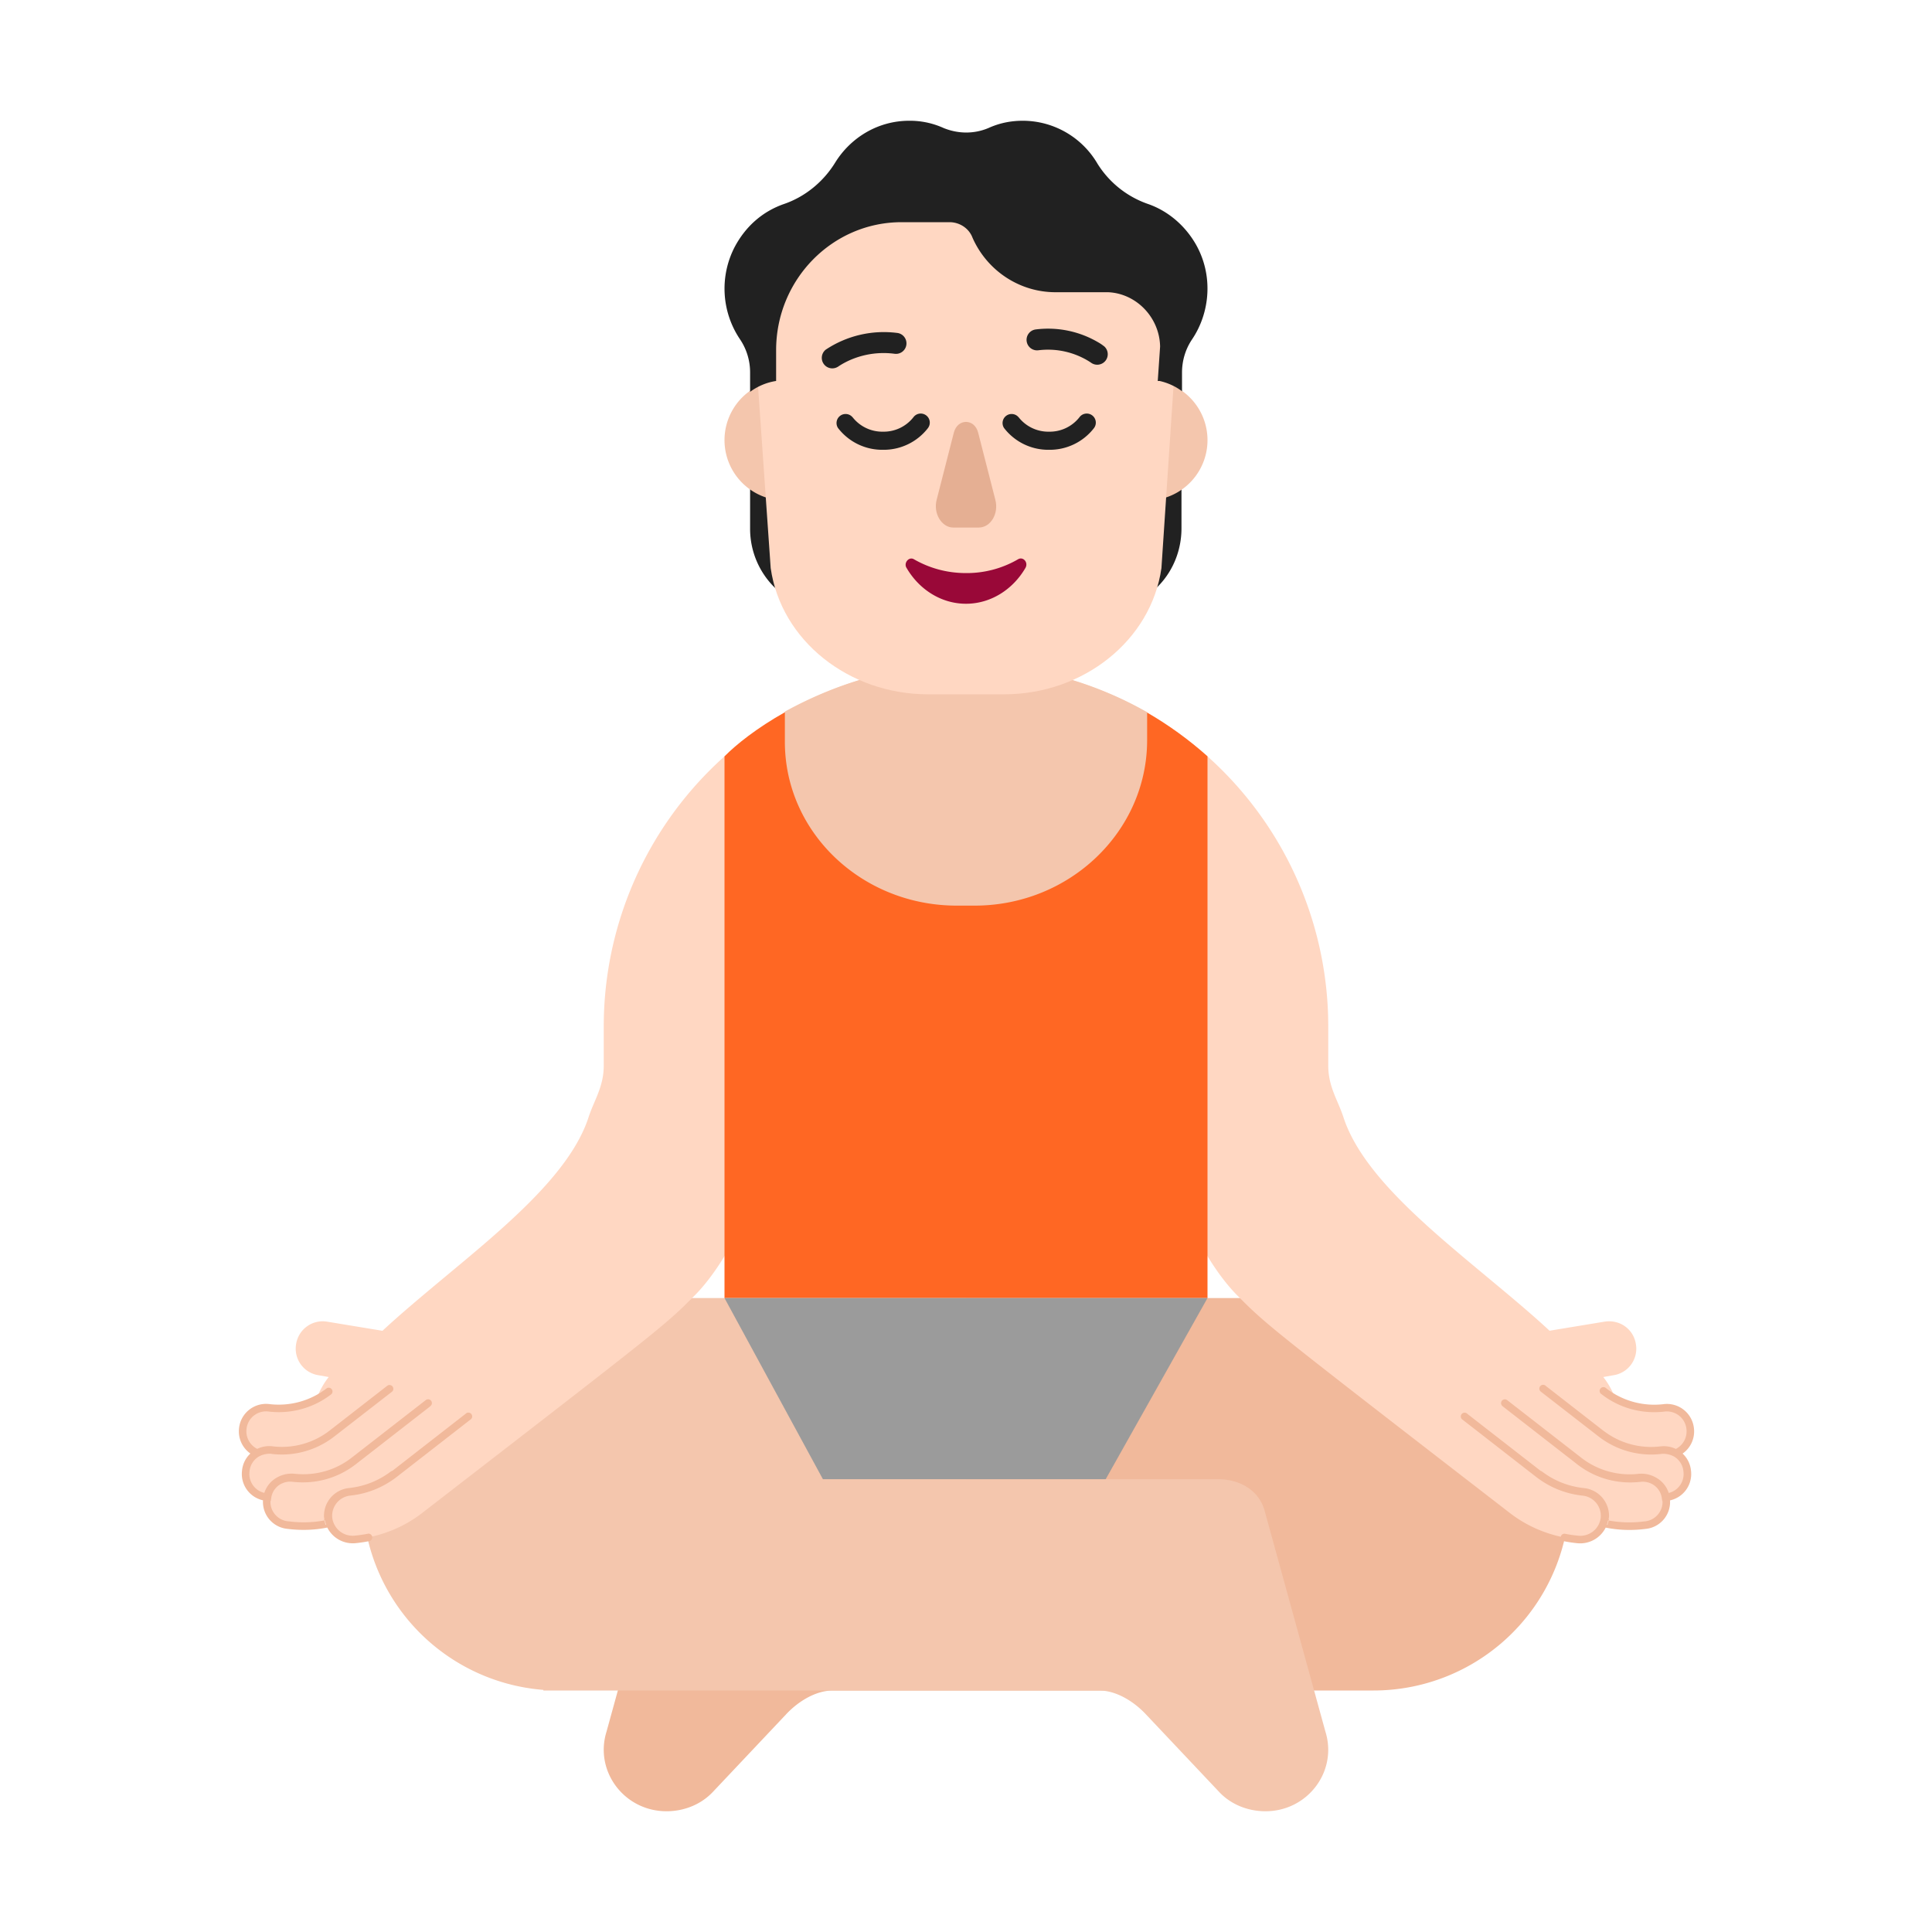 <svg xmlns="http://www.w3.org/2000/svg" xmlns:xlink="http://www.w3.org/1999/xlink" width="32" height="32" viewBox="0 0 32 32"><g fill="none"><path fill="#F1B99B" d="M22.75 21.5H16v3h-4.17c-.351 0-.663.168-.77.5l-1.014 3.681c-.204.655.293 1.319.994 1.319c.293 0 .575-.114.77-.323l1.208-1.28c.195-.21.487-.397.78-.397h8.952a3.25 3.25 0 0 0 0-6.5Z"/><path fill="#F4C6AD" d="M16 21.5H9.25A3.25 3.25 0 0 0 9 27.99V28h9.202c.293 0 .585.188.78.397l1.208 1.28c.195.21.477.323.77.323c.701 0 1.198-.664.993-1.319L20.94 25c-.1-.311-.38-.478-.704-.498a1.087 1.087 0 0 0-.066-.002H16v-3Z"/><path fill="#FFD7C2" d="M10 17a6 6 0 0 1 12 0v.648c0 .352.158.572.25.852c.304.946 1.42 1.85 2.433 2.694c.353.294.693.577.982.847l.91-.15c.25-.04.48.12.52.37a.444.444 0 0 1-.37.517l-.17.03c.08.1.14.21.19.329c.24.14.52.2.8.17c.21-.02.41.109.45.318a.4.4 0 0 1-.24.438c.1.06.18.17.19.3a.388.388 0 0 1-.35.438h-.01v.02a.388.388 0 0 1-.35.438c-.23.03-.46.02-.68-.03a.404.404 0 0 1-.42.269c-.42-.04-.81-.19-1.14-.448c-3.503-2.708-3.934-3.042-4.325-3.418a15.859 15.859 0 0 1-.17-.169c-.5-.498-1-1.494-1-1.992h-1V18h-5v1.471h-1c0 .498-.5 1.494-1 1.992l-.17.169c-.39.376-.822.71-4.325 3.418c-.33.259-.72.408-1.14.448c-.19.02-.36-.1-.42-.27c-.22.05-.45.06-.68.03a.388.388 0 0 1-.35-.438v-.02h-.01a.388.388 0 0 1-.35-.438a.39.39 0 0 1 .19-.299a.401.401 0 0 1-.24-.438c.04-.21.24-.339.45-.319c.28.03.56-.03.8-.169c.05-.12.11-.23.19-.329l-.17-.03a.445.445 0 0 1-.37-.518a.446.446 0 0 1 .52-.368l.91.15c.29-.27.63-.554.982-.848c1.013-.843 2.129-1.748 2.433-2.694c.092-.28.25-.5.25-.852V17Z"/><path fill="#FF6723" d="M20 21.5h-8v-8.972c.193-.197.536-.47 1-.731h5.99c.362.208.7.454 1.01.73V21.5Z"/><path fill="#F4C6AD" d="M15.848 15h.294C17.718 15 19 13.77 19 12.26v-.464A6.098 6.098 0 0 0 15.995 11c-1.061 0-2.08.282-2.995.786v.484c-.01 1.51 1.271 2.73 2.848 2.73Z"/><path fill="#212121" d="M18.784 9.99c.098-.22.177-.46.206-.71l.049-1.305a.973.973 0 0 0 .53-.19v.965c0 .54-.305 1.02-.785 1.24Zm-6.36-2.18c.166.11.353.18.568.19l.059 1.28c.03.26.098.51.206.73c-.5-.2-.833-.7-.833-1.25v-.95Z"/><path fill="#F4C6AD" d="M14 7.29a1 1 0 1 1-2 0a1 1 0 0 1 2 0Zm6 0a1 1 0 1 1-2 0a1 1 0 0 1 2 0Z"/><path fill="#FFD7C2" d="M16.749 3h-1.495c-1.667 0-2.927 1.286-2.735 2.876l.246 3.533c.17 1.198 1.292 2.091 2.606 2.091h1.26c1.314 0 2.436-.893 2.606-2.09l.235-3.534C19.707 4.345 18.415 3 16.75 3Z"/><path fill="#E5AF93" d="m15.798 7.168l-.284 1.11c-.06.23.086.46.275.46h.421c.198 0 .336-.23.276-.46l-.284-1.11c-.06-.24-.344-.24-.404 0Z"/><path fill="#990838" d="M16 9.492c-.318 0-.608-.083-.861-.228c-.084-.052-.178.062-.122.145c.206.353.571.591.983.591c.412 0 .777-.238.983-.591c.056-.093-.038-.197-.122-.145a1.688 1.688 0 0 1-.861.228Z"/><path fill="#212121" d="M19.803 4.04c-.186-.32-.47-.55-.784-.66a1.604 1.604 0 0 1-.842-.67A1.435 1.435 0 0 0 16.942 2c-.206 0-.392.04-.569.12c-.235.1-.5.1-.745 0A1.35 1.35 0 0 0 15.06 2c-.52 0-.97.28-1.225.69c-.196.32-.5.57-.853.69c-.343.12-.627.36-.813.71a1.5 1.5 0 0 0 .088 1.53a.98.98 0 0 1 .167.55v.32a.973.973 0 0 1 .431-.18V5.8c0-1.17.931-2.12 2.078-2.12h.793c.167 0 .324.1.383.26c.245.55.784.9 1.372.9h.872c.47.02.853.42.862.9l-.039.57h.03a.98.98 0 0 1 .372.17v-.31c0-.2.059-.39.167-.55c.303-.45.352-1.07.058-1.58Z"/><path fill="#212121" d="M18.311 5.974a.174.174 0 0 0-.03-.244h-.002l-.002-.002l-.005-.004a.682.682 0 0 0-.082-.054a1.637 1.637 0 0 0-1.039-.213a.174.174 0 0 0 .045.345a1.289 1.289 0 0 1 .86.195l.01.007l.002.001a.174.174 0 0 0 .243-.031Zm-4.431.1h.001l.01-.008a1.313 1.313 0 0 1 .239-.123a1.39 1.39 0 0 1 .682-.084a.174.174 0 1 0 .044-.345a1.738 1.738 0 0 0-1.18.278l-.005.004l-.002.002a.174.174 0 0 0 .21.276Zm.24.836a.15.15 0 0 0-.24.179a.924.924 0 0 0 .745.361a.926.926 0 0 0 .746-.361a.15.15 0 0 0-.242-.178a.626.626 0 0 1-.504.239a.626.626 0 0 1-.504-.24Zm2.75 0a.15.15 0 0 0-.24.179a.924.924 0 0 0 .745.361a.926.926 0 0 0 .746-.361a.15.15 0 0 0-.242-.178a.626.626 0 0 1-.504.239a.626.626 0 0 1-.504-.24Z"/><path fill="#F1B99B" d="M6.418 22.95a.063.063 0 0 1 .076.1l-.956.742a1.416 1.416 0 0 1-1.035.29H4.5v-.002a.378.378 0 0 0-.21.043a.32.32 0 0 0-.157.246v.003a.322.322 0 0 0 .245.355a.447.447 0 0 1 .196-.247a.49.49 0 0 1 .303-.07c.344.037.678-.057.945-.264l1.23-.956a.062.062 0 0 1 .078.098a.059.059 0 0 1-.01.01l-1.23.957c-.294.227-.66.33-1.036.289h-.001a.33.33 0 0 0-.216.044a.313.313 0 0 0-.144.218l-.008.054H4.48c-.01.17.12.323.296.338h.003c.2.026.4.021.593-.015a.465.465 0 0 0 .019.065v.003l.009-.003a.44.44 0 0 1-.017-.067l-.01.002a.228.228 0 0 1-.005-.038v.003h.01v-.006h-.01v.003a.462.462 0 0 1 .417-.499a1.38 1.38 0 0 0 .688-.273a.061.061 0 0 1 .025-.011l1.214-.945a.063.063 0 1 1 .077.098l-1.23.957c-.22.165-.47.268-.751.299h-.002a.337.337 0 0 0-.303.366a.34.34 0 0 0 .372.298c.076-.007.151-.018.225-.033a.063.063 0 0 1 .025.122a2.288 2.288 0 0 1-.238.036a.472.472 0 0 1-.466-.259c-.213.043-.435.05-.657.022a.448.448 0 0 1-.408-.473a.447.447 0 0 1-.347-.494a.442.442 0 0 1 .138-.281a.448.448 0 0 1-.188-.418a.45.45 0 0 1 .51-.4a1.3 1.3 0 0 0 .944-.264a.063.063 0 0 1 .076.099a1.42 1.42 0 0 1-1.035.288h-.001a.325.325 0 0 0-.37.29a.326.326 0 0 0 .177.328a.453.453 0 0 1 .258-.042a1.29 1.29 0 0 0 .949-.267l.952-.74Z"/><path fill="#F1B99B" fill-rule="evenodd" d="M25.598 22.95a.063.063 0 0 0-.077.1l.956.742a1.415 1.415 0 0 0 1.035.29h.002l.002-.001a.378.378 0 0 1 .21.043a.32.32 0 0 1 .157.246v.003a.322.322 0 0 1-.244.355a.447.447 0 0 0-.197-.247a.49.49 0 0 0-.302-.07a1.302 1.302 0 0 1-.946-.264l-1.23-.956a.062.062 0 0 0-.078.098a.059.059 0 0 0 .011.01l1.23.957c.293.227.66.33 1.035.289h.002a.33.33 0 0 1 .215.044a.313.313 0 0 1 .145.218l.008.054h.004c.01.17-.12.323-.296.338h-.003c-.2.026-.4.021-.593-.015a.462.462 0 0 0-.412-.537a1.38 1.38 0 0 1-.69-.273a.061.061 0 0 0-.023-.011l-1.215-.945a.063.063 0 1 0-.077.098l1.23.957c.22.165.47.268.752.299a.336.336 0 0 1 .304.366a.34.34 0 0 1-.372.298a2.143 2.143 0 0 1-.225-.033a.063.063 0 0 0-.025.122c.079.016.158.028.239.036a.472.472 0 0 0 .465-.259c.214.043.436.05.657.022a.448.448 0 0 0 .409-.473a.447.447 0 0 0 .347-.494a.442.442 0 0 0-.139-.281a.448.448 0 0 0 .188-.418a.45.45 0 0 0-.51-.4a1.3 1.3 0 0 1-.944-.264a.063.063 0 1 0-.076.099c.293.227.66.33 1.035.288h.002a.325.325 0 0 1 .369.29a.326.326 0 0 1-.176.328a.453.453 0 0 0-.255-.042h-.004a1.29 1.29 0 0 1-.944-.263l-.005-.003l-.951-.74Zm1.05 2.196v.003h-.01v-.006h.01v.003Zm-.004.038a.533.533 0 0 1-.018.065l-.001.003l-.008-.003a.435.435 0 0 0 .016-.067l.01.002Z" clip-rule="evenodd"/><path fill="#9B9B9B" d="M20 21.5h-8l1.63 3h4.684l1.686-3Z"/></g></svg>